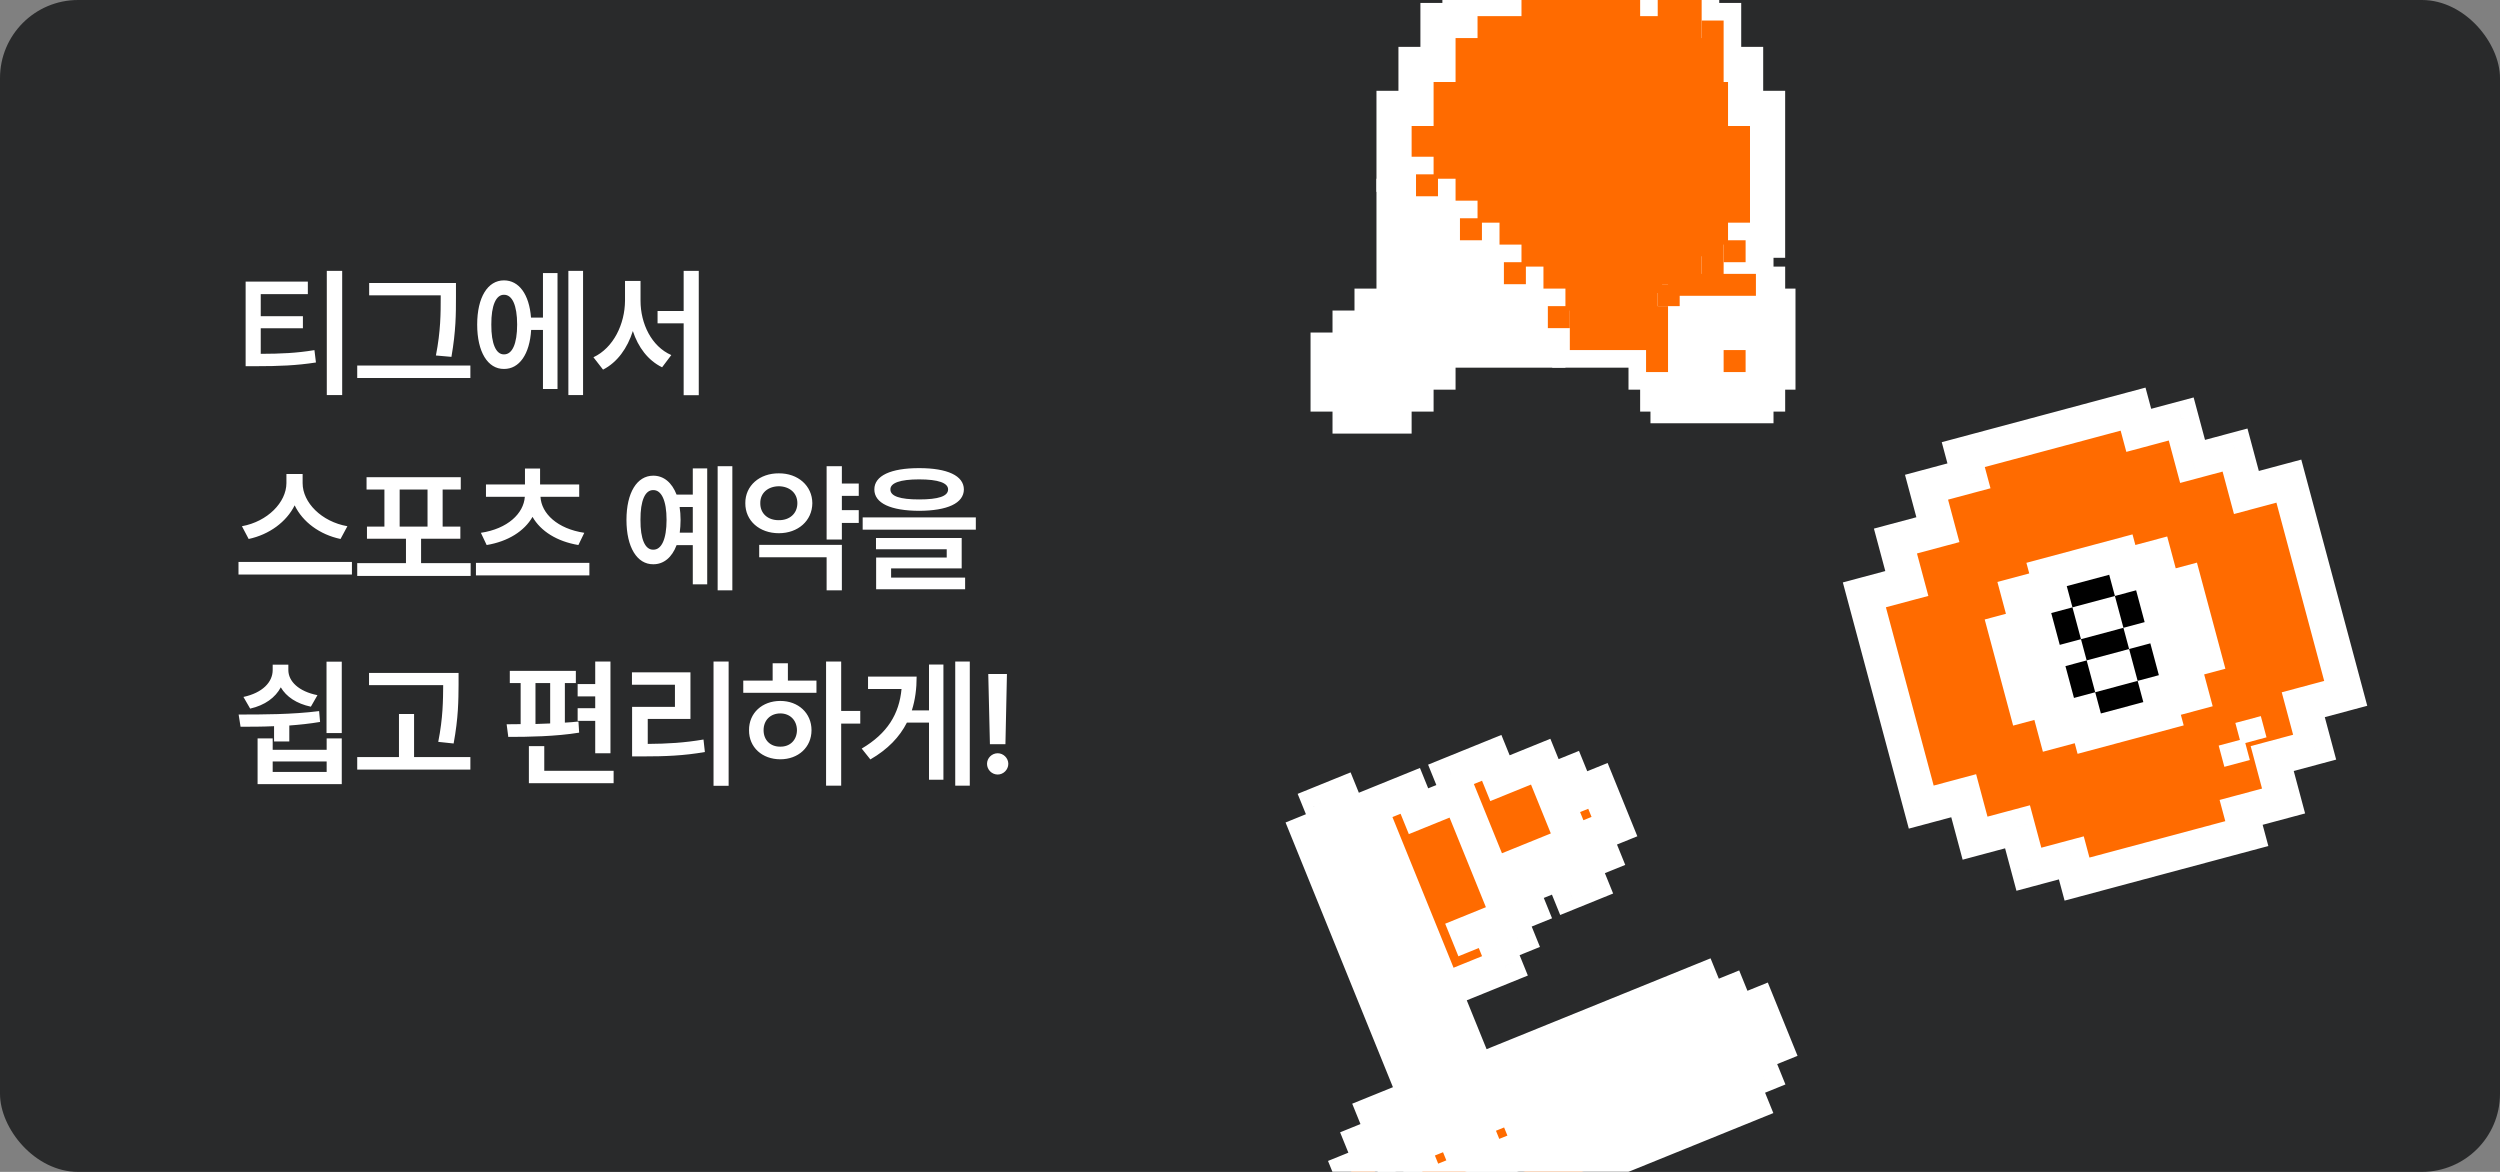 <svg viewBox="0 0 320 150" fill="none" xmlns="http://www.w3.org/2000/svg">
<rect x="0" y="0" width="320" height="150" fill="#808080" stroke="none"/>
<g clip-path="url(#clip0_2337_2691)">
<rect width="320" height="150" rx="10" fill="#292A2B"/>
<mask id="path-2-outside-1_2337_2691" maskUnits="userSpaceOnUse" x="231.326" y="44.391" width="75.934" height="75.934" fill="black">
<rect fill="white" x="231.326" y="44.391" width="75.934" height="75.934"/>
<path fill-rule="evenodd" clip-rule="evenodd" d="M251.3 58.191L273.033 52.368L273.761 55.084L279.195 53.628L280.65 59.062L286.084 57.606L287.54 63.039L292.973 61.583L300.252 88.75L294.819 90.206L296.275 95.639L290.841 97.095L292.297 102.528L286.864 103.984L287.592 106.701L265.859 112.524L265.131 109.808L259.697 111.264L258.241 105.83L252.808 107.286L251.352 101.853L245.919 103.309L238.64 76.142L244.073 74.686L242.617 69.253L248.05 67.797L246.595 62.364L252.028 60.908L251.3 58.191Z"/>
</mask>
<path fill-rule="evenodd" clip-rule="evenodd" d="M251.3 58.191L273.033 52.368L273.761 55.084L279.195 53.628L280.65 59.062L286.084 57.606L287.54 63.039L292.973 61.583L300.252 88.75L294.819 90.206L296.275 95.639L290.841 97.095L292.297 102.528L286.864 103.984L287.592 106.701L265.859 112.524L265.131 109.808L259.697 111.264L258.241 105.83L252.808 107.286L251.352 101.853L245.919 103.309L238.64 76.142L244.073 74.686L242.617 69.253L248.05 67.797L246.595 62.364L252.028 60.908L251.3 58.191Z" fill="#FF6B00"/>
<path d="M273.033 52.368L275.207 51.785L274.624 49.612L272.451 50.194L273.033 52.368ZM251.3 58.191L250.718 56.018L248.544 56.6L249.127 58.773L251.3 58.191ZM273.761 55.084L271.588 55.667L272.17 57.84L274.344 57.258L273.761 55.084ZM279.195 53.628L281.368 53.046L280.786 50.873L278.612 51.455L279.195 53.628ZM280.65 59.062L278.477 59.644L279.059 61.817L281.233 61.235L280.65 59.062ZM286.084 57.606L288.257 57.023L287.675 54.85L285.501 55.432L286.084 57.606ZM287.54 63.039L285.366 63.622L285.949 65.795L288.122 65.213L287.54 63.039ZM292.973 61.583L295.146 61.001L294.564 58.828L292.391 59.41L292.973 61.583ZM300.252 88.75L300.835 90.923L303.008 90.341L302.426 88.168L300.252 88.75ZM294.819 90.206L294.237 88.032L292.063 88.615L292.646 90.788L294.819 90.206ZM296.275 95.639L296.857 97.812L299.03 97.23L298.448 95.057L296.275 95.639ZM290.841 97.095L290.259 94.922L288.086 95.504L288.668 97.677L290.841 97.095ZM292.297 102.528L292.88 104.702L295.053 104.119L294.471 101.946L292.297 102.528ZM286.864 103.984L286.282 101.811L284.108 102.393L284.691 104.567L286.864 103.984ZM287.592 106.701L288.174 108.874L290.348 108.292L289.765 106.119L287.592 106.701ZM265.859 112.524L263.685 113.107L264.268 115.28L266.441 114.698L265.859 112.524ZM265.131 109.808L267.304 109.225L266.722 107.052L264.548 107.634L265.131 109.808ZM259.697 111.264L257.524 111.846L258.106 114.019L260.28 113.437L259.697 111.264ZM258.241 105.83L260.415 105.248L259.832 103.075L257.659 103.657L258.241 105.83ZM252.808 107.286L250.635 107.868L251.217 110.042L253.39 109.459L252.808 107.286ZM251.352 101.853L253.526 101.27L252.943 99.097L250.77 99.679L251.352 101.853ZM245.919 103.309L243.746 103.891L244.328 106.064L246.501 105.482L245.919 103.309ZM238.64 76.142L238.057 73.969L235.884 74.551L236.466 76.724L238.64 76.142ZM244.073 74.686L244.655 76.859L246.829 76.277L246.246 74.104L244.073 74.686ZM242.617 69.253L242.035 67.079L239.861 67.662L240.444 69.835L242.617 69.253ZM248.05 67.797L248.633 69.97L250.806 69.388L250.224 67.215L248.05 67.797ZM246.595 62.364L246.012 60.19L243.839 60.773L244.421 62.946L246.595 62.364ZM252.028 60.908L252.61 63.081L254.784 62.499L254.201 60.325L252.028 60.908ZM272.451 50.194L250.718 56.018L251.882 60.364L273.616 54.541L272.451 50.194ZM275.935 54.502L275.207 51.785L270.86 52.95L271.588 55.667L275.935 54.502ZM278.612 51.455L273.179 52.911L274.344 57.258L279.777 55.802L278.612 51.455ZM282.824 58.479L281.368 53.046L277.021 54.211L278.477 59.644L282.824 58.479ZM285.501 55.432L280.068 56.888L281.233 61.235L286.666 59.779L285.501 55.432ZM289.713 62.457L288.257 57.023L283.91 58.188L285.366 63.622L289.713 62.457ZM292.391 59.41L286.957 60.866L288.122 65.213L293.555 63.757L292.391 59.41ZM302.426 88.168L295.146 61.001L290.8 62.166L298.079 89.332L302.426 88.168ZM295.401 92.379L300.835 90.923L299.67 86.577L294.237 88.032L295.401 92.379ZM298.448 95.057L296.992 89.624L292.646 90.788L294.101 96.222L298.448 95.057ZM291.424 99.268L296.857 97.812L295.692 93.466L290.259 94.922L291.424 99.268ZM294.471 101.946L293.015 96.513L288.668 97.677L290.124 103.111L294.471 101.946ZM287.446 106.158L292.88 104.702L291.715 100.355L286.282 101.811L287.446 106.158ZM289.765 106.119L289.037 103.402L284.691 104.567L285.419 107.283L289.765 106.119ZM266.441 114.698L288.174 108.874L287.01 104.528L265.276 110.351L266.441 114.698ZM262.957 110.39L263.685 113.107L268.032 111.942L267.304 109.225L262.957 110.39ZM260.28 113.437L265.713 111.981L264.548 107.634L259.115 109.09L260.28 113.437ZM256.068 106.413L257.524 111.846L261.871 110.681L260.415 105.248L256.068 106.413ZM253.39 109.459L258.824 108.004L257.659 103.657L252.226 105.113L253.39 109.459ZM249.179 102.435L250.635 107.868L254.981 106.704L253.526 101.27L249.179 102.435ZM246.501 105.482L251.935 104.026L250.77 99.679L245.337 101.135L246.501 105.482ZM236.466 76.724L243.746 103.891L248.092 102.726L240.813 75.56L236.466 76.724ZM243.491 72.513L238.057 73.969L239.222 78.315L244.655 76.859L243.491 72.513ZM240.444 69.835L241.9 75.268L246.246 74.104L244.79 68.67L240.444 69.835ZM247.468 65.624L242.035 67.079L243.199 71.426L248.633 69.97L247.468 65.624ZM244.421 62.946L245.877 68.379L250.224 67.215L248.768 61.781L244.421 62.946ZM251.446 58.734L246.012 60.19L247.177 64.537L252.61 63.081L251.446 58.734ZM249.127 58.773L249.855 61.49L254.201 60.325L253.473 57.609L249.127 58.773Z" fill="white" mask="url(#path-2-outside-1_2337_2691)"/>
<path fill-rule="evenodd" clip-rule="evenodd" d="M273.326 69.76L277.401 68.668L278.493 72.743L281.209 72.015L284.849 85.598L282.132 86.326L283.224 90.401L279.149 91.493L279.513 92.851L265.93 96.491L265.566 95.132L261.491 96.224L260.399 92.149L257.682 92.877L254.043 79.294L256.759 78.566L255.668 74.491L259.743 73.399L259.379 72.041L272.962 68.401L273.326 69.76Z" fill="white"/>
<path fill-rule="evenodd" clip-rule="evenodd" d="M269.979 73.568L264.545 75.024L265.273 77.741L262.557 78.469L263.648 82.543L266.365 81.816L267.093 84.532L264.376 85.26L265.468 89.335L268.185 88.607L268.913 91.324L274.346 89.868L273.618 87.151L276.335 86.423L275.243 82.348L272.526 83.076L271.798 80.36L274.515 79.632L273.423 75.557L270.707 76.285L269.979 73.568ZM270.707 76.285L271.798 80.36L266.365 81.816L265.273 77.741L270.707 76.285ZM272.526 83.076L273.618 87.151L268.185 88.607L267.093 84.532L272.526 83.076Z" fill="black"/>
<path fill-rule="evenodd" clip-rule="evenodd" d="M287.397 95.106L290.113 94.378L289.385 91.662L286.125 92.535L286.708 94.709L283.991 95.436L284.719 98.153L287.979 97.28L287.397 95.106Z" fill="white"/>
<path d="M198.125 25.125H181.25V42H198.125V25.125Z" fill="white"/>
<mask id="path-8-outside-2_2337_2691" maskUnits="userSpaceOnUse" x="175.438" y="-6" width="54" height="54" fill="black">
<rect fill="white" x="175.438" y="-6" width="54" height="54"/>
<path fill-rule="evenodd" clip-rule="evenodd" d="M200.938 42H198.125V39.188H195.312V36.375H192.5V33.562H189.688V30.75H186.875V27.938H184.062V25.125H181.25V22.312H178.438V13.875H181.25V8.25H184.062V2.625H186.875V-0.188H192.5V-3H212.188V-0.188H217.812V2.625H220.625V8.25H223.438V13.875H226.25V30.75H223.438V33.562H220.625V36.375H217.812H212.188V44.812H200.938V42Z"/>
</mask>
<path fill-rule="evenodd" clip-rule="evenodd" d="M200.938 42H198.125V39.188H195.312V36.375H192.5V33.562H189.688V30.75H186.875V27.938H184.062V25.125H181.25V22.312H178.438V13.875H181.25V8.25H184.062V2.625H186.875V-0.188H192.5V-3H212.188V-0.188H217.812V2.625H220.625V8.25H223.438V13.875H226.25V30.75H223.438V33.562H220.625V36.375H217.812H212.188V44.812H200.938V42Z" fill="#FF6B00"/>
<path d="M198.125 42H195.875V44.25H198.125V42ZM200.938 42H203.188V39.75H200.938V42ZM198.125 39.188H200.375V36.938H198.125V39.188ZM195.312 39.188H193.062V41.438H195.312V39.188ZM195.312 36.375H197.562V34.125H195.312V36.375ZM192.5 36.375H190.25V38.625H192.5V36.375ZM192.5 33.562H194.75V31.312H192.5V33.562ZM189.688 33.562H187.438V35.812H189.688V33.562ZM189.688 30.75H191.938V28.5H189.688V30.75ZM186.875 30.75H184.625V33H186.875V30.75ZM186.875 27.938H189.125V25.688H186.875V27.938ZM184.062 27.938H181.812V30.188H184.062V27.938ZM184.062 25.125H186.312V22.875H184.062V25.125ZM181.25 25.125H179V27.375H181.25V25.125ZM181.25 22.312H183.5V20.062H181.25V22.312ZM178.438 22.312H176.188V24.562H178.438V22.312ZM178.438 13.875V11.625H176.188V13.875H178.438ZM181.25 13.875V16.125H183.5V13.875H181.25ZM181.25 8.25V6H179V8.25H181.25ZM184.062 8.25V10.5H186.312V8.25H184.062ZM184.062 2.625V0.375H181.812V2.625H184.062ZM186.875 2.625V4.875H189.125V2.625H186.875ZM186.875 -0.188V-2.438H184.625V-0.188H186.875ZM192.5 -0.188V2.062H194.75V-0.188H192.5ZM192.5 -3V-5.25H190.25V-3H192.5ZM212.188 -3H214.438V-5.25H212.188V-3ZM212.188 -0.188H209.938V2.062H212.188V-0.188ZM217.812 -0.188H220.062V-2.438H217.812V-0.188ZM217.812 2.625H215.562V4.875H217.812V2.625ZM220.625 2.625H222.875V0.375H220.625V2.625ZM220.625 8.25H218.375V10.5H220.625V8.25ZM223.438 8.25H225.688V6H223.438V8.25ZM223.438 13.875H221.188V16.125H223.438V13.875ZM226.25 13.875H228.5V11.625H226.25V13.875ZM226.25 30.75V33H228.5V30.75H226.25ZM223.438 30.75V28.5H221.188V30.75H223.438ZM223.438 33.562V35.812H225.688V33.562H223.438ZM220.625 33.562V31.312H218.375V33.562H220.625ZM220.625 36.375V38.625H222.875V36.375H220.625ZM212.188 36.375V34.125H209.938V36.375H212.188ZM212.188 44.812V47.062H214.438V44.812H212.188ZM200.938 44.812H198.688V47.062H200.938V44.812ZM198.125 44.25H200.938V39.75H198.125V44.25ZM195.875 39.188V42H200.375V39.188H195.875ZM195.312 41.438H198.125V36.938H195.312V41.438ZM193.062 36.375V39.188H197.562V36.375H193.062ZM192.5 38.625H195.312V34.125H192.5V38.625ZM190.25 33.562V36.375H194.75V33.562H190.25ZM189.688 35.812H192.5V31.312H189.688V35.812ZM187.438 30.75V33.562H191.938V30.75H187.438ZM186.875 33H189.688V28.5H186.875V33ZM184.625 27.938V30.75H189.125V27.938H184.625ZM184.062 30.188H186.875V25.688H184.062V30.188ZM181.812 25.125V27.938H186.312V25.125H181.812ZM181.25 27.375H184.062V22.875H181.25V27.375ZM179 22.312V25.125H183.5V22.312H179ZM178.438 24.562H181.25V20.062H178.438V24.562ZM176.188 13.875V22.312H180.688V13.875H176.188ZM181.25 11.625H178.438V16.125H181.25V11.625ZM179 8.25V13.875H183.5V8.25H179ZM184.062 6H181.25V10.5H184.062V6ZM181.812 2.625V8.25H186.312V2.625H181.812ZM186.875 0.375H184.062V4.875H186.875V0.375ZM184.625 -0.188V2.625H189.125V-0.188H184.625ZM192.5 -2.438H186.875V2.062H192.5V-2.438ZM190.25 -3V-0.188H194.75V-3H190.25ZM212.188 -5.25H192.5V-0.75H212.188V-5.25ZM214.438 -0.188V-3H209.938V-0.188H214.438ZM217.812 -2.438H212.188V2.062H217.812V-2.438ZM220.062 2.625V-0.188H215.562V2.625H220.062ZM220.625 0.375H217.812V4.875H220.625V0.375ZM222.875 8.25V2.625H218.375V8.25H222.875ZM223.438 6H220.625V10.5H223.438V6ZM225.688 13.875V8.25H221.188V13.875H225.688ZM226.25 11.625H223.438V16.125H226.25V11.625ZM228.5 30.75V13.875H224V30.75H228.5ZM223.438 33H226.25V28.5H223.438V33ZM225.688 33.562V30.75H221.188V33.562H225.688ZM220.625 35.812H223.438V31.312H220.625V35.812ZM222.875 36.375V33.562H218.375V36.375H222.875ZM217.812 38.625H220.625V34.125H217.812V38.625ZM212.188 38.625H217.812V34.125H212.188V38.625ZM214.438 44.812V36.375H209.938V44.812H214.438ZM200.938 47.062H212.188V42.562H200.938V47.062ZM198.688 42V44.812H203.188V42H198.688Z" fill="white" mask="url(#path-8-outside-2_2337_2691)"/>
<path d="M225.125 37.5H213.312V49.312H225.125V37.5Z" fill="white"/>
<path d="M178.438 44.812H172.812V50.438H178.438V44.812Z" fill="white"/>
<path d="M181.25 42H175.625V47.625H181.25V42Z" fill="white"/>
<path d="M184.062 39.188H178.438V44.812H184.062V39.188Z" fill="white"/>
<path d="M181.25 42H175.625V47.625H181.25V42Z" fill="white"/>
<mask id="path-15-outside-3_2337_2691" maskUnits="userSpaceOnUse" x="167" y="22.125" width="34" height="34" fill="black">
<rect fill="white" x="167" y="22.125" width="34" height="34"/>
<path fill-rule="evenodd" clip-rule="evenodd" d="M178.438 39.188V25.125H181.25V39.188H178.438ZM175.625 42V39.188H178.438V42H175.625ZM172.812 44.812H175.625V42H172.812V44.812ZM172.812 50.438V44.812H170V50.438H172.812ZM178.438 50.438H172.812V53.25H178.438V50.438ZM181.25 47.625H178.438V50.438H181.25V47.625ZM184.062 44.812V47.625H181.25V44.812H184.062ZM184.062 44.812V42H198.125V44.812H184.062Z"/>
</mask>
<path fill-rule="evenodd" clip-rule="evenodd" d="M178.438 39.188V25.125H181.25V39.188H178.438ZM175.625 42V39.188H178.438V42H175.625ZM172.812 44.812H175.625V42H172.812V44.812ZM172.812 50.438V44.812H170V50.438H172.812ZM178.438 50.438H172.812V53.25H178.438V50.438ZM181.25 47.625H178.438V50.438H181.25V47.625ZM184.062 44.812V47.625H181.25V44.812H184.062ZM184.062 44.812V42H198.125V44.812H184.062Z" fill="#FF6B00"/>
<path d="M178.438 25.125V22.875H176.188V25.125H178.438ZM181.25 25.125H183.5V22.875H181.25V25.125ZM181.25 39.188V41.438H183.5V39.188H181.25ZM175.625 39.188V36.938H173.375V39.188H175.625ZM178.438 42V44.25H180.688V42H178.438ZM175.625 44.812V47.062H177.875V44.812H175.625ZM172.812 42V39.75H170.562V42H172.812ZM170 44.812V42.562H167.75V44.812H170ZM170 50.438H167.75V52.688H170V50.438ZM172.812 53.25H170.562V55.5H172.812V53.25ZM178.438 53.25V55.5H180.688V53.25H178.438ZM178.438 47.625V45.375H176.188V47.625H178.438ZM181.25 50.438V52.688H183.5V50.438H181.25ZM184.062 47.625V49.875H186.312V47.625H184.062ZM181.25 44.812V42.562H179V44.812H181.25ZM184.062 42V39.75H181.812V42H184.062ZM198.125 42H200.375V39.75H198.125V42ZM198.125 44.812V47.062H200.375V44.812H198.125ZM176.188 25.125V39.188H180.688V25.125H176.188ZM181.25 22.875H178.438V27.375H181.25V22.875ZM183.5 39.188V25.125H179V39.188H183.5ZM178.438 41.438H181.25V36.938H178.438V41.438ZM177.875 42V39.188H173.375V42H177.875ZM175.625 41.438H178.438V36.938H175.625V41.438ZM176.188 39.188V42H180.688V39.188H176.188ZM178.438 39.75H175.625V44.25H178.438V39.75ZM175.625 42.562H172.812V47.062H175.625V42.562ZM173.375 42V44.812H177.875V42H173.375ZM172.812 44.25H175.625V39.75H172.812V44.25ZM175.062 44.812V42H170.562V44.812H175.062ZM170.562 44.812V50.438H175.062V44.812H170.562ZM170 47.062H172.812V42.562H170V47.062ZM172.25 50.438V44.812H167.75V50.438H172.25ZM172.812 48.188H170V52.688H172.812V48.188ZM172.812 52.688H178.438V48.188H172.812V52.688ZM175.062 53.25V50.438H170.562V53.25H175.062ZM178.438 51H172.812V55.5H178.438V51ZM176.188 50.438V53.25H180.688V50.438H176.188ZM178.438 49.875H181.25V45.375H178.438V49.875ZM180.688 50.438V47.625H176.188V50.438H180.688ZM181.25 48.188H178.438V52.688H181.25V48.188ZM179 47.625V50.438H183.5V47.625H179ZM186.312 47.625V44.812H181.812V47.625H186.312ZM181.25 49.875H184.062V45.375H181.25V49.875ZM179 44.812V47.625H183.5V44.812H179ZM184.062 42.562H181.25V47.062H184.062V42.562ZM181.812 42V44.812H186.312V42H181.812ZM198.125 39.75H184.062V44.25H198.125V39.75ZM200.375 44.812V42H195.875V44.812H200.375ZM184.062 47.062H198.125V42.562H184.062V47.062Z" fill="white" mask="url(#path-15-outside-3_2337_2691)"/>
<path d="M189.688 27.938H186.875V30.75H189.688V27.938Z" fill="#FF6B00"/>
<path d="M195.313 33.562H192.5V36.375H195.313V33.562Z" fill="#FF6B00"/>
<path d="M215.586 35.805L213.358 33.578L207.154 39.782L209.381 42.01L215.586 35.805Z" fill="#FF6B00"/>
<path d="M210.079 36.994H207.266V39.807H210.079V36.994Z" fill="#FF6B00"/>
<mask id="path-21-outside-4_2337_2691" maskUnits="userSpaceOnUse" x="207.698" y="32.054" width="23" height="23" fill="black">
<rect fill="white" x="207.698" y="32.054" width="23" height="23"/>
<path fill-rule="evenodd" clip-rule="evenodd" d="M223.44 37.866H215.002V39.188H213.51V47.625H215.001V49.116H223.44V47.626H224.76V39.188H223.44V37.866ZM213.51 50.438V51.929H224.76V50.438H226.252V47.626H227.573V39.188H226.252V36.376H224.76V35.054H213.51V36.376H212.19V39.188H210.698V47.626H212.188V50.438H213.51Z"/>
</mask>
<path fill-rule="evenodd" clip-rule="evenodd" d="M223.44 37.866H215.002V39.188H213.51V47.625H215.001V49.116H223.44V47.626H224.76V39.188H223.44V37.866ZM213.51 50.438V51.929H224.76V50.438H226.252V47.626H227.573V39.188H226.252V36.376H224.76V35.054H213.51V36.376H212.19V39.188H210.698V47.626H212.188V50.438H213.51Z" fill="#FF6B00"/>
<path d="M215.002 37.866V35.616H212.752V37.866H215.002ZM223.44 37.866H225.69V35.616H223.44V37.866ZM215.002 39.188V41.438H217.252V39.188H215.002ZM213.51 39.188V36.938H211.26V39.188H213.51ZM213.51 47.625H211.26V49.875H213.51V47.625ZM215.001 47.625H217.251V45.375H215.001V47.625ZM215.001 49.116H212.751V51.366H215.001V49.116ZM223.44 49.116V51.366H225.69V49.116H223.44ZM223.44 47.626V45.376H221.19V47.626H223.44ZM224.76 47.626V49.876H227.01V47.626H224.76ZM224.76 39.188H227.01V36.938H224.76V39.188ZM223.44 39.188H221.19V41.438H223.44V39.188ZM213.51 50.438H215.76V48.188H213.51V50.438ZM213.51 51.929H211.26V54.179H213.51V51.929ZM224.76 51.929V54.179H227.01V51.929H224.76ZM224.76 50.438V48.188H222.51V50.438H224.76ZM226.252 50.438V52.688H228.502V50.438H226.252ZM226.252 47.626V45.376H224.002V47.626H226.252ZM227.573 47.626V49.876H229.823V47.626H227.573ZM227.573 39.188H229.823V36.938H227.573V39.188ZM226.252 39.188H224.002V41.438H226.252V39.188ZM226.252 36.376H228.502V34.126H226.252V36.376ZM224.76 36.376H222.51V38.626H224.76V36.376ZM224.76 35.054H227.01V32.804H224.76V35.054ZM213.51 35.054V32.804H211.26V35.054H213.51ZM213.51 36.376V38.626H215.76V36.376H213.51ZM212.19 36.376V34.126H209.94V36.376H212.19ZM212.19 39.188V41.438H214.44V39.188H212.19ZM210.698 39.188V36.938H208.448V39.188H210.698ZM210.698 47.626H208.448V49.876H210.698V47.626ZM212.188 47.626H214.438V45.376H212.188V47.626ZM212.188 50.438H209.938V52.688H212.188V50.438ZM215.002 40.116H223.44V35.616H215.002V40.116ZM217.252 39.188V37.866H212.752V39.188H217.252ZM213.51 41.438H215.002V36.938H213.51V41.438ZM215.76 47.625V39.188H211.26V47.625H215.76ZM215.001 45.375H213.51V49.875H215.001V45.375ZM217.251 49.116V47.625H212.751V49.116H217.251ZM223.44 46.866H215.001V51.366H223.44V46.866ZM221.19 47.626V49.116H225.69V47.626H221.19ZM224.76 45.376H223.44V49.876H224.76V45.376ZM222.51 39.188V47.626H227.01V39.188H222.51ZM223.44 41.438H224.76V36.938H223.44V41.438ZM221.19 37.866V39.188H225.69V37.866H221.19ZM211.26 50.438V51.929H215.76V50.438H211.26ZM213.51 54.179H224.76V49.679H213.51V54.179ZM227.01 51.929V50.438H222.51V51.929H227.01ZM224.76 52.688H226.252V48.188H224.76V52.688ZM228.502 50.438V47.626H224.002V50.438H228.502ZM226.252 49.876H227.573V45.376H226.252V49.876ZM229.823 47.626V39.188H225.323V47.626H229.823ZM227.573 36.938H226.252V41.438H227.573V36.938ZM228.502 39.188V36.376H224.002V39.188H228.502ZM226.252 34.126H224.76V38.626H226.252V34.126ZM227.01 36.376V35.054H222.51V36.376H227.01ZM224.76 32.804H213.51V37.304H224.76V32.804ZM211.26 35.054V36.376H215.76V35.054H211.26ZM213.51 34.126H212.19V38.626H213.51V34.126ZM209.94 36.376V39.188H214.44V36.376H209.94ZM212.19 36.938H210.698V41.438H212.19V36.938ZM208.448 39.188V47.626H212.948V39.188H208.448ZM210.698 49.876H212.188V45.376H210.698V49.876ZM209.938 47.626V50.438H214.438V47.626H209.938ZM212.188 52.688H213.51V48.188H212.188V52.688Z" fill="white" mask="url(#path-21-outside-4_2337_2691)"/>
<path d="M223.438 44.812H220.625V47.625H223.438V44.812Z" fill="#FF6B00"/>
<path d="M184.062 22.312H181.25V25.125H184.062V22.312Z" fill="#FF6B00"/>
<path d="M200.938 39.188H198.125V42H200.938V39.188Z" fill="#FF6B00"/>
<path d="M223.438 30.75H220.625V33.562H223.438V30.75Z" fill="#FF6B00"/>
<path d="M213.508 37.866H224.758V35.053H213.508V37.866Z" fill="#FF6B00"/>
<path d="M210.695 47.625H213.508V39.188H210.695V47.625Z" fill="#FF6B00"/>
<path d="M212.188 36.375H200.938V44.812H212.188V36.375Z" fill="#FF6B00"/>
<path d="M212.188 36.375H217.812V-0.188H212.188V36.375Z" fill="#FF6B00"/>
<path d="M217.812 2.625V36.375H220.625V2.625H217.812Z" fill="#FF6B00"/>
<path d="M215 36.375H212.188V39.188H215V36.375Z" fill="#FF6B00"/>
<path d="M212.75 31.875H208.812V37.5H212.75V31.875Z" fill="#FF6B00"/>
<rect x="174.73" y="146.001" width="50" height="11" transform="rotate(-22.08 174.73 146.001)" fill="white"/>
<path d="M184.866 141.89L187.473 140.833L172.695 104.403L170.088 105.46L184.866 141.89Z" fill="white"/>
<mask id="path-36-outside-5_2337_2691" maskUnits="userSpaceOnUse" x="152.092" y="83.181" width="80.759" height="80.759" fill="black">
<rect fill="white" x="152.092" y="83.181" width="80.759" height="80.759"/>
<path fill-rule="evenodd" clip-rule="evenodd" d="M172.694 104.402L170.088 105.46L169.031 102.853L171.637 101.796L172.694 104.402ZM175.301 103.345L180.513 101.231L181.57 103.837L186.783 101.723L193.126 117.36L187.914 119.474L187.914 119.475L193.126 117.36L194.184 119.967L191.577 121.024L192.635 123.63L184.816 126.801L183.759 124.195L183.759 124.195L175.301 103.345ZM185.725 99.116L190.938 97.002L191.995 99.608L197.207 97.494L198.265 100.1L200.871 99.043L201.928 101.649L199.322 102.706L201.436 107.919L201.436 107.919L203.551 113.131L200.944 114.188L199.887 111.582L194.675 113.697L193.618 111.09L198.83 108.976L198.83 108.976L196.224 110.033L196.224 110.033L191.012 112.148L185.725 99.116ZM199.322 102.706L201.929 101.649L204.535 100.592L206.649 105.804L204.043 106.862L205.1 109.468L202.494 110.525L199.322 102.706ZM193.618 111.09L191.012 112.148L193.126 117.36L195.732 116.303L193.618 111.09ZM185.946 144.553L183.34 145.611L182.283 143.005L177.071 145.119L176.014 142.513L181.226 140.399L167.482 106.517L170.088 105.46L185.946 144.553ZM188.553 143.496L191.159 142.439L190.102 139.833L218.77 128.203L217.713 125.597L189.045 137.226L175.301 103.345L172.694 104.402L188.553 143.496ZM181.299 155.544L182.357 158.15L224.056 141.235L222.999 138.628L181.299 155.544ZM177.636 153.995L180.242 152.938L181.299 155.544L178.693 156.601L177.636 153.995ZM177.636 153.995L175.03 155.052L172.915 149.84L175.522 148.782L177.636 153.995ZM222.434 129.752L219.827 130.81L218.77 128.203L221.376 127.146L222.434 129.752ZM222.434 129.752L225.04 128.695L227.154 133.908L224.548 134.965L225.606 137.571L222.999 138.628L221.942 136.022L224.548 134.965L222.434 129.752ZM177.07 145.119L174.464 146.176L175.521 148.782L178.127 147.725L177.07 145.119ZM181.792 149.274L181.791 149.274L182.848 151.88L195.879 146.594L194.822 143.988L194.822 143.988L193.765 141.382L188.553 143.496L189.61 146.102L187.004 147.159L185.947 144.553L180.734 146.668L181.792 149.274Z"/>
</mask>
<path fill-rule="evenodd" clip-rule="evenodd" d="M172.694 104.402L170.088 105.46L169.031 102.853L171.637 101.796L172.694 104.402ZM175.301 103.345L180.513 101.231L181.57 103.837L186.783 101.723L193.126 117.36L187.914 119.474L187.914 119.475L193.126 117.36L194.184 119.967L191.577 121.024L192.635 123.63L184.816 126.801L183.759 124.195L183.759 124.195L175.301 103.345ZM185.725 99.116L190.938 97.002L191.995 99.608L197.207 97.494L198.265 100.1L200.871 99.043L201.928 101.649L199.322 102.706L201.436 107.919L201.436 107.919L203.551 113.131L200.944 114.188L199.887 111.582L194.675 113.697L193.618 111.09L198.83 108.976L198.83 108.976L196.224 110.033L196.224 110.033L191.012 112.148L185.725 99.116ZM199.322 102.706L201.929 101.649L204.535 100.592L206.649 105.804L204.043 106.862L205.1 109.468L202.494 110.525L199.322 102.706ZM193.618 111.09L191.012 112.148L193.126 117.36L195.732 116.303L193.618 111.09ZM185.946 144.553L183.34 145.611L182.283 143.005L177.071 145.119L176.014 142.513L181.226 140.399L167.482 106.517L170.088 105.46L185.946 144.553ZM188.553 143.496L191.159 142.439L190.102 139.833L218.77 128.203L217.713 125.597L189.045 137.226L175.301 103.345L172.694 104.402L188.553 143.496ZM181.299 155.544L182.357 158.15L224.056 141.235L222.999 138.628L181.299 155.544ZM177.636 153.995L180.242 152.938L181.299 155.544L178.693 156.601L177.636 153.995ZM177.636 153.995L175.03 155.052L172.915 149.84L175.522 148.782L177.636 153.995ZM222.434 129.752L219.827 130.81L218.77 128.203L221.376 127.146L222.434 129.752ZM222.434 129.752L225.04 128.695L227.154 133.908L224.548 134.965L225.606 137.571L222.999 138.628L221.942 136.022L224.548 134.965L222.434 129.752ZM177.07 145.119L174.464 146.176L175.521 148.782L178.127 147.725L177.07 145.119ZM181.792 149.274L181.791 149.274L182.848 151.88L195.879 146.594L194.822 143.988L194.822 143.988L193.765 141.382L188.553 143.496L189.61 146.102L187.004 147.159L185.947 144.553L180.734 146.668L181.792 149.274Z" fill="#FF6B00"/>
<path d="M170.088 105.46L168.003 106.305L168.849 108.39L170.934 107.545L170.088 105.46ZM172.694 104.402L173.54 106.487L175.625 105.642L174.779 103.557L172.694 104.402ZM169.031 102.853L168.185 100.768L166.1 101.614L166.946 103.699L169.031 102.853ZM171.637 101.796L173.722 100.95L172.876 98.865L170.791 99.711L171.637 101.796ZM180.513 101.231L182.598 100.385L181.753 98.3L179.668 99.146L180.513 101.231ZM175.301 103.345L174.455 101.26L172.37 102.106L173.216 104.191L175.301 103.345ZM181.57 103.837L179.485 104.683L180.331 106.768L182.416 105.922L181.57 103.837ZM186.783 101.723L188.868 100.877L188.022 98.792L185.937 99.638L186.783 101.723ZM193.126 117.36L193.972 119.445L196.057 118.599L195.211 116.514L193.126 117.36ZM187.914 119.474L187.068 117.389L184.983 118.235L185.829 120.32L187.914 119.474ZM187.914 119.475L185.829 120.321L186.675 122.406L188.76 121.56L187.914 119.475ZM193.126 117.36L195.211 116.515L194.366 114.43L192.281 115.275L193.126 117.36ZM194.184 119.967L195.029 122.052L197.114 121.206L196.269 119.121L194.184 119.967ZM191.577 121.024L190.732 118.939L188.647 119.784L189.493 121.869L191.577 121.024ZM192.635 123.63L193.48 125.715L195.565 124.869L194.72 122.784L192.635 123.63ZM184.816 126.801L182.731 127.647L183.577 129.732L185.662 128.886L184.816 126.801ZM183.759 124.195L185.844 123.349L184.998 121.264L182.913 122.11L183.759 124.195ZM183.759 124.195L181.674 125.041L182.519 127.126L184.604 126.28L183.759 124.195ZM190.938 97.002L193.023 96.156L192.177 94.071L190.092 94.917L190.938 97.002ZM185.725 99.116L184.88 97.031L182.795 97.877L183.64 99.962L185.725 99.116ZM191.995 99.608L189.91 100.454L190.756 102.539L192.841 101.693L191.995 99.608ZM197.207 97.494L199.292 96.648L198.447 94.563L196.362 95.409L197.207 97.494ZM198.265 100.1L196.18 100.946L197.026 103.031L199.111 102.185L198.265 100.1ZM200.871 99.043L202.956 98.197L202.11 96.112L200.025 96.958L200.871 99.043ZM201.928 101.649L202.774 103.734L204.859 102.888L204.013 100.803L201.928 101.649ZM199.322 102.706L198.476 100.621L196.391 101.467L197.237 103.552L199.322 102.706ZM201.436 107.919L202.282 110.004L204.367 109.158L203.521 107.073L201.436 107.919ZM201.436 107.919L200.59 105.834L198.505 106.679L199.351 108.764L201.436 107.919ZM203.551 113.131L204.396 115.216L206.481 114.37L205.636 112.285L203.551 113.131ZM200.944 114.188L198.859 115.034L199.705 117.119L201.79 116.273L200.944 114.188ZM199.887 111.582L201.972 110.737L201.127 108.652L199.042 109.497L199.887 111.582ZM194.675 113.697L192.59 114.542L193.436 116.627L195.521 115.782L194.675 113.697ZM193.618 111.09L192.772 109.005L190.687 109.851L191.533 111.936L193.618 111.09ZM198.83 108.976L199.676 111.061L201.761 110.215L200.915 108.13L198.83 108.976ZM198.83 108.976L200.915 108.13L200.069 106.045L197.984 106.891L198.83 108.976ZM196.224 110.033L195.378 107.948L193.293 108.794L194.139 110.879L196.224 110.033ZM196.224 110.033L197.07 112.118L199.155 111.272L198.309 109.187L196.224 110.033ZM191.012 112.148L188.927 112.993L189.772 115.078L191.857 114.232L191.012 112.148ZM201.929 101.649L201.083 99.564L201.929 101.649ZM199.322 102.706L198.477 100.621L196.392 101.467L197.237 103.552L199.322 102.706ZM204.535 100.592L206.62 99.746L205.774 97.661L203.689 98.507L204.535 100.592ZM206.649 105.804L207.495 107.889L209.58 107.044L208.734 104.959L206.649 105.804ZM204.043 106.862L203.197 104.777L201.112 105.622L201.958 107.707L204.043 106.862ZM205.1 109.468L205.946 111.553L208.031 110.707L207.185 108.622L205.1 109.468ZM202.494 110.525L200.409 111.371L201.255 113.456L203.34 112.61L202.494 110.525ZM191.012 112.148L190.166 110.063L188.081 110.908L188.927 112.993L191.012 112.148ZM193.618 111.09L195.703 110.245L194.857 108.16L192.772 109.005L193.618 111.09ZM193.126 117.36L191.041 118.206L191.887 120.291L193.972 119.445L193.126 117.36ZM195.732 116.303L196.578 118.388L198.663 117.542L197.817 115.457L195.732 116.303ZM183.34 145.611L181.255 146.456L182.101 148.541L184.186 147.696L183.34 145.611ZM185.946 144.553L186.792 146.638L188.877 145.793L188.031 143.708L185.946 144.553ZM182.283 143.005L184.368 142.159L183.522 140.074L181.437 140.92L182.283 143.005ZM177.071 145.119L174.986 145.965L175.832 148.05L177.917 147.204L177.071 145.119ZM176.014 142.513L175.168 140.428L173.083 141.274L173.929 143.359L176.014 142.513ZM181.226 140.399L182.071 142.484L184.156 141.638L183.311 139.553L181.226 140.399ZM167.482 106.517L166.636 104.432L164.551 105.278L165.397 107.363L167.482 106.517ZM170.088 105.46L172.173 104.614L171.327 102.529L169.242 103.375L170.088 105.46ZM191.159 142.439L192.005 144.524L194.09 143.678L193.244 141.593L191.159 142.439ZM188.553 143.496L186.468 144.342L187.314 146.427L189.399 145.581L188.553 143.496ZM190.102 139.833L189.256 137.748L187.171 138.593L188.017 140.678L190.102 139.833ZM218.77 128.203L219.616 130.288L221.701 129.442L220.855 127.357L218.77 128.203ZM217.713 125.597L219.798 124.751L218.952 122.666L216.867 123.512L217.713 125.597ZM189.045 137.226L186.96 138.072L187.805 140.157L189.89 139.311L189.045 137.226ZM175.301 103.345L177.386 102.499L176.54 100.414L174.455 101.26L175.301 103.345ZM172.694 104.402L171.849 102.317L169.764 103.163L170.609 105.248L172.694 104.402ZM182.357 158.15L180.272 158.996L181.117 161.081L183.202 160.235L182.357 158.15ZM224.056 141.235L224.902 143.32L226.987 142.474L226.141 140.389L224.056 141.235ZM222.999 138.628L225.084 137.783L224.238 135.698L222.153 136.543L222.999 138.628ZM180.242 152.938L182.327 152.092L181.481 150.007L179.396 150.853L180.242 152.938ZM178.693 156.601L176.608 157.447L177.454 159.532L179.539 158.686L178.693 156.601ZM175.03 155.052L172.945 155.898L173.791 157.983L175.876 157.137L175.03 155.052ZM172.915 149.84L172.07 147.755L169.985 148.6L170.83 150.685L172.915 149.84ZM175.522 148.782L177.607 147.937L176.761 145.852L174.676 146.697L175.522 148.782ZM219.827 130.81L217.742 131.655L218.588 133.74L220.673 132.895L219.827 130.81ZM218.77 128.203L217.924 126.118L215.839 126.964L216.685 129.049L218.77 128.203ZM221.376 127.146L223.461 126.3L222.616 124.215L220.531 125.061L221.376 127.146ZM225.04 128.695L227.125 127.849L226.279 125.764L224.194 126.61L225.04 128.695ZM227.154 133.908L228 135.993L230.085 135.147L229.239 133.062L227.154 133.908ZM224.548 134.965L223.703 132.88L221.618 133.726L222.463 135.811L224.548 134.965ZM225.606 137.571L226.451 139.656L228.536 138.81L227.691 136.725L225.606 137.571ZM222.999 138.628L220.914 139.474L221.76 141.559L223.845 140.713L222.999 138.628ZM221.942 136.022L221.096 133.937L219.011 134.783L219.857 136.868L221.942 136.022ZM224.548 134.965L225.394 137.05L227.479 136.204L226.633 134.119L224.548 134.965ZM174.464 146.176L173.618 144.091L171.533 144.937L172.379 147.022L174.464 146.176ZM177.07 145.119L179.155 144.273L178.309 142.188L176.224 143.034L177.07 145.119ZM175.521 148.782L173.436 149.628L174.282 151.713L176.367 150.867L175.521 148.782ZM178.127 147.725L178.973 149.81L181.058 148.964L180.212 146.879L178.127 147.725ZM181.791 149.274L180.945 147.189L178.86 148.035L179.706 150.12L181.791 149.274ZM181.792 149.274L182.637 151.359L184.722 150.513L183.877 148.428L181.792 149.274ZM182.848 151.88L180.763 152.726L181.609 154.811L183.694 153.965L182.848 151.88ZM195.879 146.594L196.725 148.679L198.81 147.834L197.964 145.749L195.879 146.594ZM194.822 143.988L193.976 141.903L191.891 142.749L192.737 144.834L194.822 143.988ZM194.822 143.988L195.668 146.073L197.753 145.227L196.907 143.142L194.822 143.988ZM193.765 141.382L195.85 140.536L195.004 138.451L192.919 139.297L193.765 141.382ZM188.553 143.496L187.707 141.411L185.622 142.257L186.468 144.342L188.553 143.496ZM189.61 146.102L190.456 148.187L192.541 147.342L191.695 145.257L189.61 146.102ZM187.004 147.159L184.919 148.005L185.765 150.09L187.85 149.244L187.004 147.159ZM185.947 144.553L188.032 143.708L187.186 141.623L185.101 142.468L185.947 144.553ZM180.734 146.668L179.889 144.583L177.804 145.429L178.649 147.514L180.734 146.668ZM170.934 107.545L173.54 106.487L171.848 102.317L169.242 103.375L170.934 107.545ZM166.946 103.699L168.003 106.305L172.173 104.614L171.116 102.008L166.946 103.699ZM170.791 99.711L168.185 100.768L169.877 104.938L172.483 103.881L170.791 99.711ZM174.779 103.557L173.722 100.95L169.552 102.642L170.609 105.248L174.779 103.557ZM179.668 99.146L174.455 101.26L176.147 105.43L181.359 103.316L179.668 99.146ZM183.655 102.991L182.598 100.385L178.428 102.077L179.485 104.683L183.655 102.991ZM185.937 99.638L180.725 101.752L182.416 105.922L187.628 103.808L185.937 99.638ZM195.211 116.514L188.868 100.877L184.698 102.568L191.041 118.206L195.211 116.514ZM188.76 121.559L193.972 119.445L192.28 115.275L187.068 117.389L188.76 121.559ZM189.999 118.629L189.999 118.629L185.829 120.32L185.829 120.321L189.999 118.629ZM192.281 115.275L187.068 117.39L188.76 121.56L193.972 119.445L192.281 115.275ZM196.269 119.121L195.211 116.515L191.041 118.206L192.099 120.812L196.269 119.121ZM192.423 123.109L195.029 122.052L193.338 117.882L190.732 118.939L192.423 123.109ZM194.72 122.784L193.662 120.178L189.493 121.869L190.55 124.475L194.72 122.784ZM185.662 128.886L193.48 125.715L191.789 121.545L183.97 124.716L185.662 128.886ZM181.674 125.041L182.731 127.647L186.901 125.955L185.844 123.349L181.674 125.041ZM184.604 126.28L184.604 126.28L182.913 122.11L182.913 122.11L184.604 126.28ZM173.216 104.191L181.674 125.041L185.844 123.349L177.386 102.5L173.216 104.191ZM190.092 94.917L184.88 97.031L186.571 101.201L191.784 99.087L190.092 94.917ZM194.08 98.762L193.023 96.156L188.853 97.848L189.91 100.454L194.08 98.762ZM196.362 95.409L191.149 97.523L192.841 101.693L198.053 99.579L196.362 95.409ZM200.35 99.254L199.292 96.648L195.122 98.339L196.18 100.946L200.35 99.254ZM200.025 96.958L197.419 98.015L199.111 102.185L201.717 101.128L200.025 96.958ZM204.013 100.803L202.956 98.197L198.786 99.889L199.843 102.495L204.013 100.803ZM200.168 104.791L202.774 103.734L201.082 99.564L198.476 100.621L200.168 104.791ZM203.521 107.073L201.407 101.861L197.237 103.552L199.351 108.764L203.521 107.073ZM202.282 110.004L202.282 110.004L200.591 105.834L200.59 105.834L202.282 110.004ZM205.636 112.285L203.521 107.073L199.351 108.764L201.466 113.977L205.636 112.285ZM201.79 116.273L204.396 115.216L202.705 111.046L200.099 112.103L201.79 116.273ZM197.802 112.428L198.859 115.034L203.029 113.342L201.972 110.737L197.802 112.428ZM195.521 115.782L200.733 113.667L199.042 109.497L193.83 111.612L195.521 115.782ZM191.533 111.936L192.59 114.542L196.76 112.851L195.703 110.245L191.533 111.936ZM197.984 106.891L192.772 109.005L194.464 113.175L199.676 111.061L197.984 106.891ZM196.745 109.822L196.745 109.822L200.915 108.13L200.915 108.13L196.745 109.822ZM197.07 112.118L199.676 111.061L197.984 106.891L195.378 107.948L197.07 112.118ZM198.309 109.187L198.309 109.187L194.139 110.879L194.139 110.879L198.309 109.187ZM191.857 114.232L197.07 112.118L195.378 107.948L190.166 110.063L191.857 114.232ZM183.64 99.962L188.927 112.993L193.097 111.302L187.81 98.271L183.64 99.962ZM201.083 99.564L198.477 100.621L200.168 104.791L202.774 103.734L201.083 99.564ZM203.689 98.507L201.083 99.564L202.774 103.734L205.381 102.677L203.689 98.507ZM208.734 104.959L206.62 99.746L202.45 101.438L204.564 106.65L208.734 104.959ZM204.889 108.947L207.495 107.889L205.803 103.719L203.197 104.777L204.889 108.947ZM207.185 108.622L206.128 106.016L201.958 107.707L203.015 110.314L207.185 108.622ZM203.34 112.61L205.946 111.553L204.254 107.383L201.648 108.44L203.34 112.61ZM197.237 103.552L200.409 111.371L204.579 109.679L201.407 101.861L197.237 103.552ZM191.857 114.233L194.464 113.175L192.772 109.005L190.166 110.063L191.857 114.233ZM195.211 116.514L193.097 111.302L188.927 112.993L191.041 118.206L195.211 116.514ZM194.886 114.218L192.28 115.275L193.972 119.445L196.578 118.388L194.886 114.218ZM191.533 111.936L193.647 117.149L197.817 115.457L195.703 110.245L191.533 111.936ZM184.186 147.696L186.792 146.638L185.1 142.468L182.494 143.526L184.186 147.696ZM180.198 143.851L181.255 146.456L185.425 144.765L184.368 142.159L180.198 143.851ZM177.917 147.204L183.129 145.09L181.437 140.92L176.225 143.034L177.917 147.204ZM173.929 143.359L174.986 145.965L179.156 144.273L178.099 141.667L173.929 143.359ZM180.38 138.314L175.168 140.428L176.86 144.598L182.071 142.484L180.38 138.314ZM165.397 107.363L179.141 141.244L183.311 139.553L169.567 105.671L165.397 107.363ZM169.242 103.375L166.636 104.432L168.327 108.602L170.934 107.545L169.242 103.375ZM188.031 143.708L172.173 104.614L168.003 106.306L183.861 145.399L188.031 143.708ZM190.313 140.354L187.707 141.411L189.399 145.581L192.005 144.524L190.313 140.354ZM188.017 140.678L189.074 143.284L193.244 141.593L192.187 138.987L188.017 140.678ZM217.924 126.118L189.256 137.748L190.948 141.918L219.616 130.288L217.924 126.118ZM215.628 126.443L216.685 129.049L220.855 127.357L219.798 124.751L215.628 126.443ZM189.89 139.311L218.559 127.682L216.867 123.512L188.199 135.141L189.89 139.311ZM173.216 104.191L186.96 138.072L191.13 136.381L177.386 102.499L173.216 104.191ZM173.54 106.487L176.146 105.43L174.455 101.26L171.849 102.317L173.54 106.487ZM190.638 142.65L174.779 103.557L170.609 105.248L186.468 144.342L190.638 142.65ZM184.442 157.304L183.384 154.698L179.214 156.39L180.272 158.996L184.442 157.304ZM223.211 139.15L181.511 156.065L183.202 160.235L224.902 143.32L223.211 139.15ZM220.914 139.474L221.971 142.08L226.141 140.389L225.084 137.783L220.914 139.474ZM182.145 157.629L223.845 140.713L222.153 136.543L180.454 153.459L182.145 157.629ZM179.396 150.853L176.79 151.91L178.482 156.08L181.088 155.023L179.396 150.853ZM183.384 154.698L182.327 152.092L178.157 153.783L179.214 156.39L183.384 154.698ZM179.539 158.686L182.145 157.629L180.454 153.459L177.847 154.516L179.539 158.686ZM175.551 154.841L176.608 157.447L180.778 155.755L179.721 153.149L175.551 154.841ZM175.876 157.137L178.482 156.08L176.79 151.91L174.184 152.967L175.876 157.137ZM170.83 150.685L172.945 155.898L177.115 154.206L175 148.994L170.83 150.685ZM174.676 146.697L172.07 147.755L173.761 151.925L176.367 150.867L174.676 146.697ZM179.721 153.149L177.607 147.937L173.437 149.628L175.551 154.841L179.721 153.149ZM220.673 132.895L223.279 131.837L221.588 127.667L218.982 128.725L220.673 132.895ZM216.685 129.049L217.742 131.655L221.912 129.964L220.855 127.358L216.685 129.049ZM220.531 125.061L217.924 126.118L219.616 130.288L222.222 129.231L220.531 125.061ZM224.519 128.907L223.461 126.3L219.292 127.992L220.349 130.598L224.519 128.907ZM224.194 126.61L221.588 127.667L223.279 131.837L225.886 130.78L224.194 126.61ZM229.239 133.062L227.125 127.849L222.955 129.541L225.069 134.753L229.239 133.062ZM225.394 137.05L228 135.993L226.309 131.823L223.703 132.88L225.394 137.05ZM227.691 136.725L226.633 134.119L222.463 135.811L223.521 138.417L227.691 136.725ZM223.845 140.713L226.451 139.656L224.76 135.486L222.154 136.543L223.845 140.713ZM219.857 136.868L220.914 139.474L225.084 137.782L224.027 135.176L219.857 136.868ZM223.702 132.88L221.096 133.937L222.788 138.107L225.394 137.05L223.702 132.88ZM220.349 130.598L222.463 135.811L226.633 134.119L224.519 128.907L220.349 130.598ZM175.31 148.261L177.916 147.204L176.224 143.034L173.618 144.091L175.31 148.261ZM177.606 147.936L176.549 145.33L172.379 147.022L173.436 149.628L177.606 147.936ZM177.282 145.64L174.675 146.697L176.367 150.867L178.973 149.81L177.282 145.64ZM174.985 145.965L176.042 148.571L180.212 146.879L179.155 144.273L174.985 145.965ZM182.637 151.359L182.637 151.359L180.946 147.189L180.945 147.189L182.637 151.359ZM184.933 151.035L183.876 148.428L179.706 150.12L180.763 152.726L184.933 151.035ZM195.034 144.509L182.002 149.795L183.694 153.965L196.725 148.679L195.034 144.509ZM192.737 144.834L193.794 147.44L197.964 145.749L196.907 143.142L192.737 144.834ZM193.977 141.903L193.976 141.903L195.668 146.073L195.668 146.073L193.977 141.903ZM191.68 142.228L192.737 144.834L196.907 143.142L195.85 140.536L191.68 142.228ZM189.399 145.581L194.611 143.467L192.919 139.297L187.707 141.411L189.399 145.581ZM191.695 145.257L190.638 142.651L186.468 144.342L187.525 146.948L191.695 145.257ZM187.85 149.244L190.456 148.187L188.764 144.017L186.158 145.075L187.85 149.244ZM183.862 145.399L184.919 148.005L189.089 146.314L188.032 143.708L183.862 145.399ZM181.58 148.753L186.793 146.638L185.101 142.468L179.889 144.583L181.58 148.753ZM183.877 148.428L182.819 145.822L178.649 147.514L179.707 150.12L183.877 148.428Z" fill="white" mask="url(#path-36-outside-5_2337_2691)"/>
<path d="M39.404 36.045V37.645H33.375V40.475H38.772V42.022H33.375V45.291C35.977 45.282 37.963 45.194 40.248 44.816L40.441 46.398C37.945 46.785 35.713 46.873 32.777 46.873H31.441V36.045H39.404ZM43.799 34.674V50.565H41.83V34.674H43.799ZM58.363 36.221V38.014C58.363 40.141 58.363 42.338 57.783 45.678L55.796 45.502C56.411 42.373 56.411 40.07 56.411 38.014V37.803H47.253V36.221H58.363ZM60.208 46.785V48.385H45.724V46.785H60.208ZM74.632 34.674V50.565H72.751V34.674H74.632ZM71.362 34.955V49.791H69.499V42.232H67.987C67.802 45.326 66.475 47.242 64.507 47.225C62.432 47.242 61.079 45.045 61.079 41.547C61.079 38.049 62.432 35.887 64.507 35.887C66.431 35.887 67.741 37.68 67.969 40.65H69.499V34.955H71.362ZM64.507 37.732C63.505 37.715 62.872 39.068 62.889 41.547C62.872 44.025 63.505 45.379 64.507 45.361C65.561 45.379 66.194 44.025 66.194 41.547C66.194 39.068 65.561 37.715 64.507 37.732ZM81.988 38.488C81.988 41.441 83.395 44.342 85.926 45.449L84.748 47.014C82.946 46.135 81.681 44.447 81.004 42.373C80.31 44.562 79.018 46.381 77.189 47.312L75.959 45.73C78.543 44.518 79.984 41.459 80.002 38.488V35.957H81.988V38.488ZM89.442 34.674V50.582H87.508V41.389H84.168V39.807H87.508V34.674H89.442ZM38.736 61.853C38.736 64.314 41.145 66.775 44.467 67.356L43.588 68.99C40.925 68.428 38.745 66.819 37.717 64.684C36.662 66.802 34.482 68.419 31.828 68.99L30.967 67.356C34.254 66.758 36.645 64.297 36.662 61.853V60.676H38.736V61.853ZM45.047 71.926V73.543H30.527V71.926H45.047ZM60.243 72.084V73.719H45.724V72.084H51.964V68.955H46.972V67.408H49.205V62.662H46.919V61.08H58.978V62.662H56.658V67.408H58.925V68.955H53.898V72.084H60.243ZM51.156 67.408H54.724V62.662H51.156V67.408ZM75.44 72.049V73.648H60.921V72.049H75.44ZM74.139 62.012V63.594H69.182C69.297 65.73 71.353 67.689 74.79 68.199L74.034 69.764C71.3 69.307 69.209 67.997 68.163 66.16C67.108 67.997 65.025 69.307 62.292 69.764L61.553 68.199C64.972 67.689 67.029 65.73 67.178 63.594H62.204V62.012H67.196V59.973H69.13V62.012H74.139ZM93.74 59.674V75.564H91.859V59.674H93.74ZM90.523 59.955V74.791H88.677V69.781H86.603C86.014 71.346 84.959 72.233 83.615 72.225C81.54 72.242 80.187 70.045 80.187 66.547C80.187 63.049 81.54 60.887 83.615 60.887C84.959 60.887 86.005 61.766 86.603 63.312H88.677V59.955H90.523ZM83.615 62.732C82.578 62.715 81.962 64.068 81.98 66.547C81.962 69.025 82.578 70.379 83.615 70.361C84.669 70.379 85.32 69.025 85.32 66.547C85.32 64.068 84.669 62.715 83.615 62.732ZM86.99 64.894C87.069 65.404 87.113 65.958 87.113 66.547C87.113 67.127 87.069 67.672 87.007 68.182H88.677V64.894H86.99ZM109.921 61.889V63.471H107.759V65.299H109.921V66.934H107.759V69.061H105.807V59.674H107.759V61.889H109.921ZM107.759 69.746V75.564H105.807V71.328H97.177V69.746H107.759ZM99.69 60.588C102.134 60.57 103.962 62.17 103.979 64.402C103.962 66.67 102.134 68.252 99.69 68.252C97.229 68.252 95.384 66.67 95.401 64.402C95.384 62.17 97.229 60.57 99.69 60.588ZM99.69 62.24C98.319 62.258 97.3 63.084 97.317 64.402C97.3 65.756 98.319 66.6 99.69 66.582C101.044 66.6 102.063 65.756 102.063 64.402C102.063 63.084 101.044 62.258 99.69 62.24ZM117.647 59.92C121.268 59.92 123.36 60.887 123.377 62.645C123.36 64.42 121.268 65.369 117.647 65.387C114.026 65.369 111.916 64.42 111.916 62.645C111.916 60.887 114.026 59.92 117.647 59.92ZM117.647 61.361C115.221 61.361 113.955 61.818 113.973 62.645C113.955 63.523 115.221 63.928 117.647 63.928C120.108 63.928 121.356 63.523 121.356 62.645C121.356 61.818 120.108 61.361 117.647 61.361ZM124.906 66.231V67.795H110.422V66.231H124.906ZM123.096 68.867V72.752H114.061V73.93H123.535V75.424H112.145V71.363H121.18V70.309H112.127V68.867H123.096ZM34.904 94.518V95.977H41.812V94.518H43.746V100.371H32.971V94.518H34.904ZM34.904 98.807H41.812V97.471H34.904V98.807ZM43.746 84.691V93.832H41.795V84.691H43.746ZM30.545 91.459C33.533 91.459 37.435 91.459 40.846 91.019L40.969 92.408C39.677 92.628 38.341 92.769 37.031 92.865V94.904H35.08V92.953C33.542 93.023 32.083 93.023 30.791 93.023L30.545 91.459ZM36.908 85.764C36.908 87.205 38.227 88.506 40.635 88.981L39.791 90.457C37.963 90.07 36.645 89.183 35.941 87.978C35.247 89.288 33.911 90.272 32.022 90.703L31.16 89.209C33.603 88.682 34.904 87.311 34.904 85.764V85.078H36.908V85.764ZM58.697 86.133V87.662C58.679 89.631 58.679 91.846 58.064 95.168L56.095 94.957C56.71 91.863 56.71 89.605 56.728 87.697H47.236V86.133H58.697ZM60.208 96.908V98.508H45.724V96.908H51.068V91.389H53.001V96.908H60.208ZM78.139 84.674V96.416H76.188V92.268H73.938V90.65H76.188V89.139H73.938V87.557H76.188V84.674H78.139ZM73.709 85.869V87.434H72.303V92.496C72.9 92.461 73.481 92.417 74.043 92.356L74.131 93.779C71.125 94.272 67.592 94.324 65.061 94.324L64.85 92.707L66.643 92.689V87.434H65.254V85.869H73.709ZM78.543 98.666V100.248H67.697V95.502H69.666V98.666H78.543ZM68.541 92.672L70.422 92.602V87.434H68.541V92.672ZM93.265 84.674V100.582H91.332V84.674H93.265ZM88.378 86.062V92.022H82.912V95.221C85.416 95.203 87.579 95.08 90.048 94.658L90.224 96.258C87.517 96.732 85.144 96.82 82.296 96.82H80.908V90.475H86.392V87.644H80.89V86.062H88.378ZM107.671 84.674V91.002H110.114V92.619H107.671V100.564H105.737V84.674H107.671ZM104.507 87.117V88.682H95.138V87.117H98.899V84.902H100.85V87.117H104.507ZM99.884 89.719C102.169 89.719 103.874 91.266 103.874 93.463C103.874 95.66 102.169 97.189 99.884 97.189C97.563 97.189 95.858 95.66 95.876 93.463C95.858 91.266 97.563 89.719 99.884 89.719ZM99.884 91.318C98.635 91.318 97.739 92.162 97.739 93.463C97.739 94.764 98.635 95.59 99.884 95.572C101.096 95.59 101.993 94.764 102.011 93.463C101.993 92.162 101.096 91.318 99.884 91.318ZM124.133 84.674V100.564H122.27V84.674H124.133ZM120.758 85.061V99.809H118.912V92.496H116.082C115.151 94.324 113.656 95.906 111.406 97.207L110.299 95.818C113.595 93.876 115.098 91.389 115.397 88.189H111.108V86.607H117.33C117.33 88.145 117.146 89.587 116.715 90.932H118.912V85.061H120.758ZM128.888 86.273L128.695 95.256H126.709L126.498 86.273H128.888ZM127.71 99.141C126.955 99.141 126.339 98.525 126.339 97.769C126.339 97.031 126.955 96.416 127.71 96.416C128.431 96.416 129.064 97.031 129.064 97.769C129.064 98.525 128.431 99.141 127.71 99.141Z" fill="white"/>
</g>
<defs>
<clipPath id="clip0_2337_2691">
<rect width="320" height="150" rx="10" fill="white"/>
</clipPath>
</defs>
</svg>